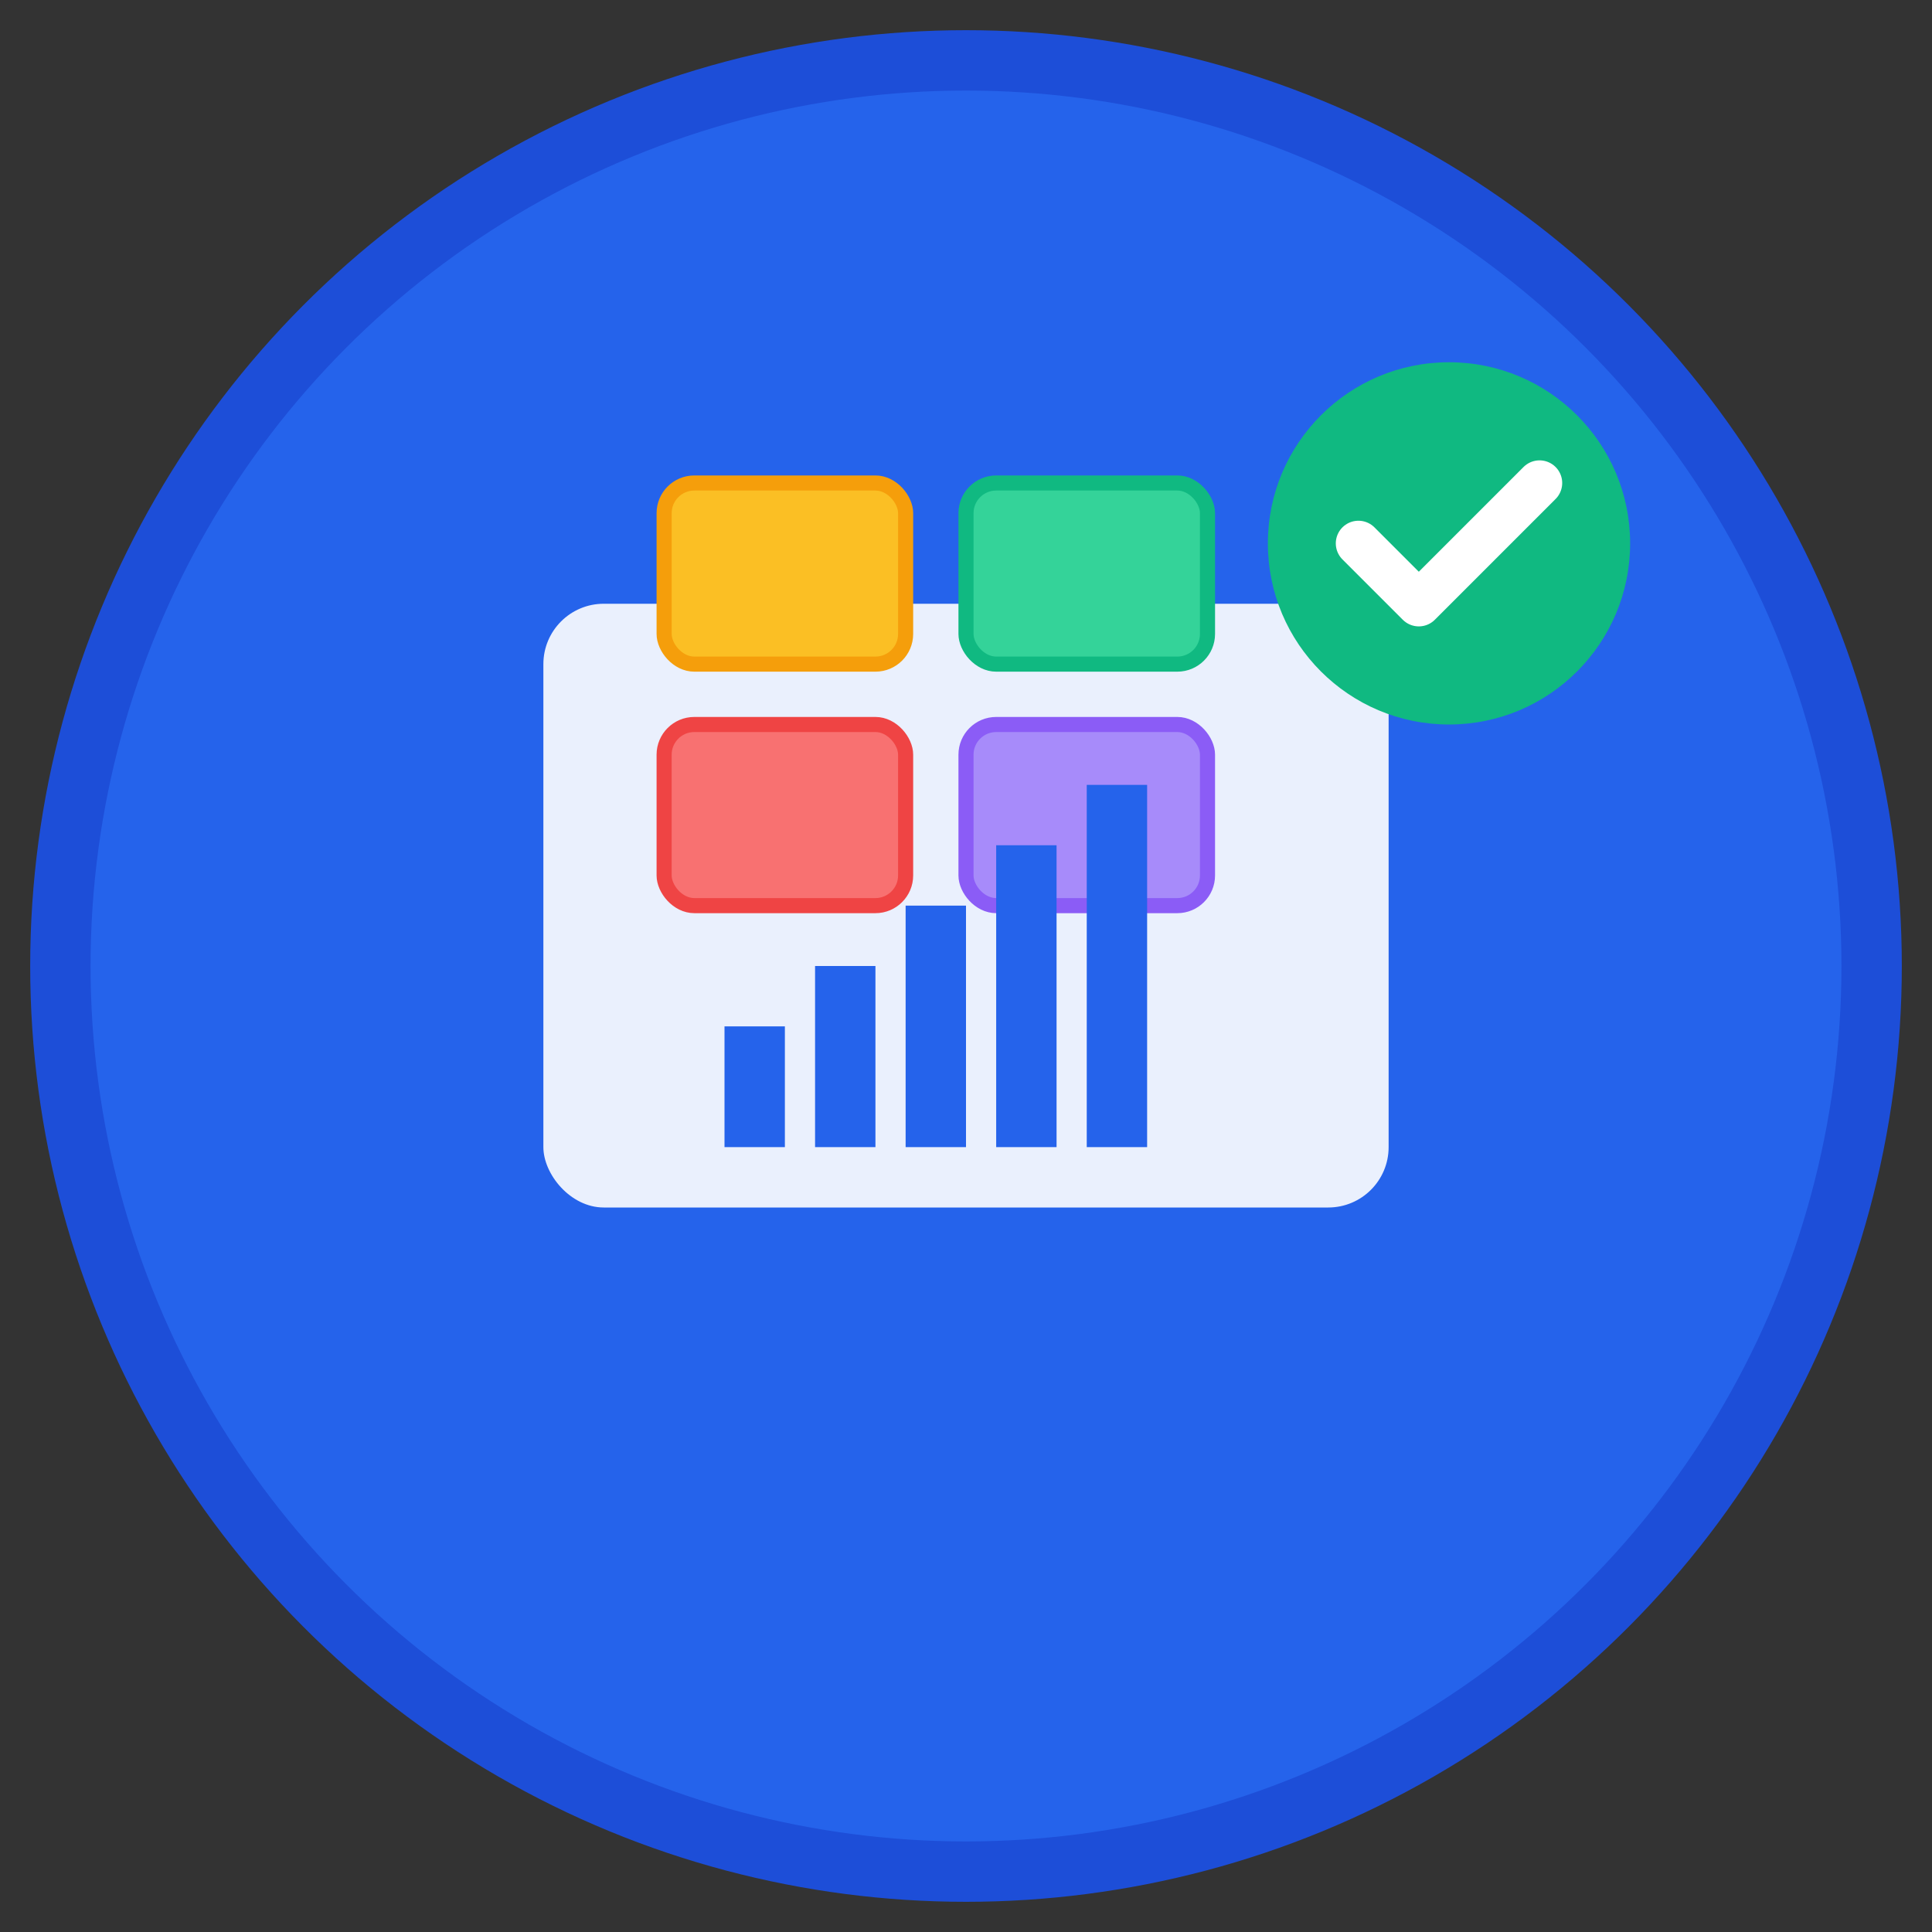 <svg xmlns="http://www.w3.org/2000/svg" viewBox="0 0 64 64" width="64" height="64">
  <rect x="0" y="0" width="64" height="64" fill="#333333" stroke="none"/>
  <!-- Background circle -->
  <circle cx="32" cy="32" r="30" fill="#2563eb" stroke="#1d4ed8" stroke-width="2"/>
  
  <!-- Main inventory box/container -->
  <rect x="18" y="20" width="28" height="20" rx="2" fill="#ffffff" opacity="0.9"/>
  
  <!-- Stacked boxes representing inventory items -->
  <rect x="22" y="16" width="8" height="6" rx="1" fill="#fbbf24" stroke="#f59e0b" stroke-width="0.5"/>
  <rect x="32" y="16" width="8" height="6" rx="1" fill="#34d399" stroke="#10b981" stroke-width="0.5"/>
  <rect x="22" y="24" width="8" height="6" rx="1" fill="#f87171" stroke="#ef4444" stroke-width="0.5"/>
  <rect x="32" y="24" width="8" height="6" rx="1" fill="#a78bfa" stroke="#8b5cf6" stroke-width="0.5"/>
  
  <!-- Chart/analytics element -->
  <rect x="24" y="34" width="2" height="4" fill="#2563eb"/>
  <rect x="27" y="32" width="2" height="6" fill="#2563eb"/>
  <rect x="30" y="30" width="2" height="8" fill="#2563eb"/>
  <rect x="33" y="28" width="2" height="10" fill="#2563eb"/>
  <rect x="36" y="26" width="2" height="12" fill="#2563eb"/>
  
  <!-- Check mark for verified/organized -->
  <circle cx="48" cy="18" r="6" fill="#10b981"/>
  <path d="M45 18 l2 2 l4 -4" stroke="#ffffff" stroke-width="1.5" fill="none" stroke-linecap="round" stroke-linejoin="round"/>
</svg>
